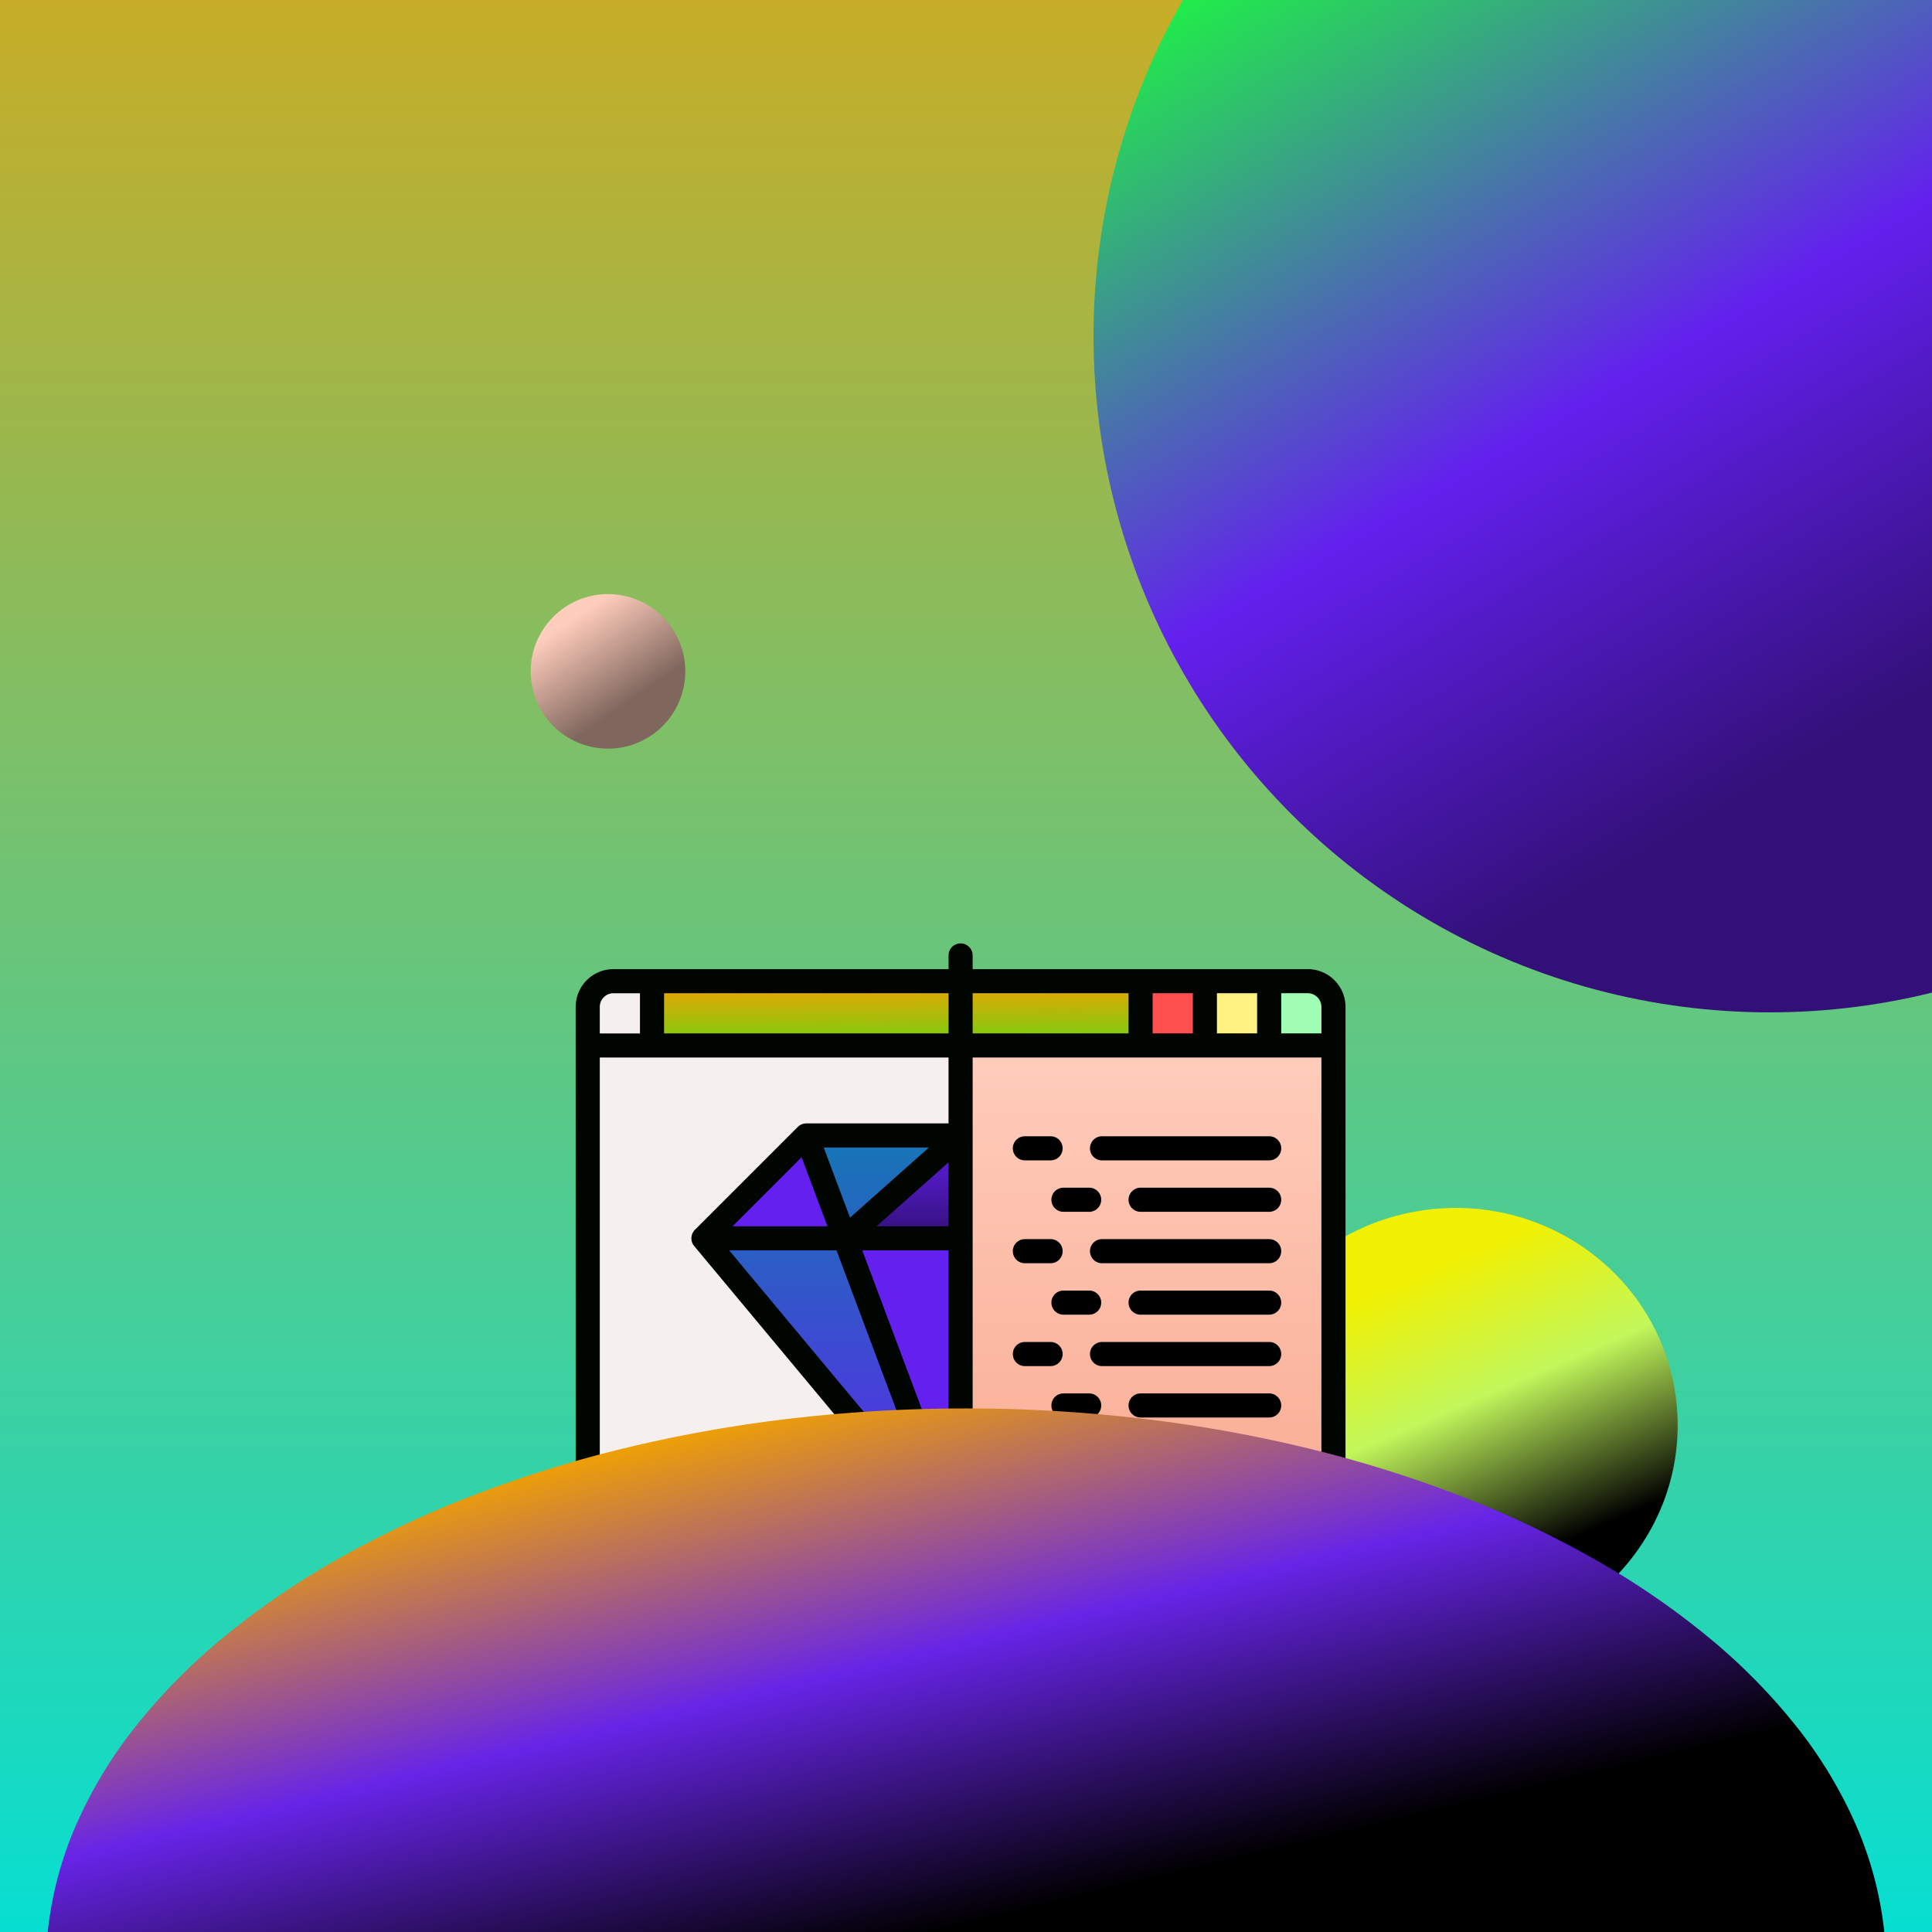 <svg xmlns="http://www.w3.org/2000/svg" xmlns:xlink="http://www.w3.org/1999/xlink" width="1000" height="1000" viewBox="0 0 1000 1000">
  <rect x="0" y="0" width="1000" height="1000" fill="#808080" stroke="none"/>
  <defs>
    <linearGradient id="linear-gradient" x1="0.5" x2="0.5" y2="1" gradientUnits="objectBoundingBox">
      <stop offset="0" stop-color="#f0a202"/>
      <stop offset="1" stop-color="#00e0d7"/>
    </linearGradient>
    <linearGradient id="linear-gradient-2" x1="0.546" y1="0.12" x2="0.744" y2="0.784" gradientUnits="objectBoundingBox">
      <stop offset="0" stop-color="#f0f002"/>
      <stop offset="0.451" stop-color="#c2f85b"/>
      <stop offset="1"/>
    </linearGradient>
    <linearGradient id="linear-gradient-3" x1="0.5" x2="0.5" y2="1" gradientUnits="objectBoundingBox">
      <stop offset="0" stop-color="#1577b4"/>
      <stop offset="1" stop-color="#6320ee"/>
    </linearGradient>
    <linearGradient id="linear-gradient-4" x1="0.5" x2="0.5" y2="1" gradientUnits="objectBoundingBox">
      <stop offset="0" stop-color="#6320ee"/>
      <stop offset="1" stop-color="#321077"/>
    </linearGradient>
    <linearGradient id="linear-gradient-5" x1="0.5" x2="0.5" y2="1" gradientUnits="objectBoundingBox">
      <stop offset="0" stop-color="#ffcdbc"/>
      <stop offset="1" stop-color="#f8a68b"/>
    </linearGradient>
    <linearGradient id="linear-gradient-6" x1="0.5" x2="0.663" y2="1.875" gradientUnits="objectBoundingBox">
      <stop offset="0" stop-color="#f0a202"/>
      <stop offset="1" stop-color="#00fc1d"/>
    </linearGradient>
    <linearGradient id="linear-gradient-7" x1="0.5" x2="0.868" y2="0.537" gradientUnits="objectBoundingBox">
      <stop offset="0" stop-color="#ffcdbc"/>
      <stop offset="1" stop-color="#80675e"/>
    </linearGradient>
    <linearGradient id="linear-gradient-8" x1="0.214" y1="0.146" x2="0.744" y2="0.784" gradientUnits="objectBoundingBox">
      <stop offset="0" stop-color="#f0a202"/>
      <stop offset="0.5" stop-color="#6724e7"/>
      <stop offset="1"/>
    </linearGradient>
    <linearGradient id="linear-gradient-9" x1="0.5" x2="0.863" y2="0.618" gradientUnits="objectBoundingBox">
      <stop offset="0" stop-color="#20ee48"/>
      <stop offset="0.563" stop-color="#6320ee"/>
      <stop offset="1" stop-color="#321077"/>
    </linearGradient>
    <clipPath id="clip-hero">
      <rect width="1000" height="1000"/>
    </clipPath>
  </defs>
  <g id="hero" clip-path="url(#clip-hero)">
    <path id="Window" d="M666.585-124.614c373.916,0,687.484,311.851,687.484,542.819V1139.91H0V418.2C0,187.237,292.671-124.614,666.585-124.614Z" transform="translate(-180.752 -98.43)" fill="url(#linear-gradient)"/>
    <ellipse id="Mars" cx="115.5" cy="113" rx="115.5" ry="113" transform="translate(624.477 640.184) rotate(-7)" fill="url(#linear-gradient-2)"/>
    <g id="Code" transform="translate(297.969 466.929)">
      <path id="Path_5" data-name="Path 5" d="M380.7,372.59H21.327a13.309,13.309,0,0,1-13.31-13.31V59.807A13.309,13.309,0,0,1,21.327,46.5H380.7A13.309,13.309,0,0,1,394,59.807V359.281A13.31,13.31,0,0,1,380.7,372.59Z" transform="translate(-1.778 -5.57)" fill="#f5efed"/>
      <path id="Path_6" data-name="Path 6" d="M138.217,149.111l-53.24,53.24,133.1,159.719V149.111Z" transform="translate(-18.843 -28.324)" fill="url(#linear-gradient-3)"/>
      <g id="Group_1" data-name="Group 1" transform="translate(66.134 120.787)">
        <path id="Path_7" data-name="Path 7" d="M138.217,149.111l-53.24,53.24h73.2Z" transform="translate(-84.977 -149.111)" fill="#6320ee"/>
        <path id="Path_8" data-name="Path 8" d="M179.04,217.52l59.895,159.719V217.52Z" transform="translate(-105.835 -164.28)" fill="#6320ee"/>
      </g>
      <path id="Path_9" data-name="Path 9" d="M179.04,202.351l59.895-53.24v53.24Z" transform="translate(-39.701 -28.324)" fill="url(#linear-gradient-4)"/>
      <path id="Path_10" data-name="Path 10" d="M435.684,382.071H256V89.253H448.994V368.762A13.31,13.31,0,0,1,435.684,382.071Z" transform="translate(-56.767 -15.051)" fill="url(#linear-gradient-5)"/>
      <path id="Path_11" data-name="Path 11" d="M403.486,79.772H50.772V46.5h339.4a13.309,13.309,0,0,1,13.31,13.31Z" transform="translate(-11.258 -5.57)" fill="url(#linear-gradient-6)"/>
      <rect id="Rectangle_3" data-name="Rectangle 3" width="33.275" height="33.275" transform="translate(292.403 40.927)" fill="#ff5050"/>
      <rect id="Rectangle_4" data-name="Rectangle 4" width="33.275" height="33.275" transform="translate(325.678 40.927)" fill="#fff082"/>
      <path id="Path_12" data-name="Path 12" d="M494.5,79.772H461.227V46.5h19.965a13.309,13.309,0,0,1,13.31,13.31V79.772Z" transform="translate(-102.275 -5.57)" fill="#a0ffb4"/>
      <path id="Path_13" data-name="Path 13" d="M378.918,34.687H205.473V27.616a6.239,6.239,0,0,0-12.479,0v7.071H19.549A19.571,19.571,0,0,0,0,54.236V353.711a19.571,19.571,0,0,0,19.549,19.549H192.994v7.071a6.239,6.239,0,0,0,12.479,0v-7.071H378.918a19.571,19.571,0,0,0,19.549-19.549V54.236A19.571,19.571,0,0,0,378.918,34.687Zm7.071,19.549V67.963h-20.8v-20.8h13.726A7.078,7.078,0,0,1,385.989,54.236ZM331.917,67.963v-20.8h20.8v20.8Zm-33.275,0v-20.8h20.8v20.8Zm-12.479-20.8v20.8H205.473v-20.8Zm-93.17,20.8H45.753v-20.8H192.994ZM19.549,47.166H33.275v20.8h-20.8V54.236A7.079,7.079,0,0,1,19.549,47.166Zm0,313.615a7.079,7.079,0,0,1-7.071-7.071V80.44H192.994v34.107H119.373a6.236,6.236,0,0,0-4.411,1.827l-53.24,53.24a6.238,6.238,0,0,0-.381,8.405L192.994,336v24.777ZM192.994,180.266V299.339L148.341,180.266h44.653Zm-37.245-12.479,37.246-33.108v33.108Zm-13.761-4.464-13.612-36.3h54.447Zm-25.054-31.274,13.4,35.738H81.2Zm18.081,48.217,45.459,121.223L79.454,180.266Zm243.9,180.515H205.473V80.44H385.989v273.27A7.079,7.079,0,0,1,378.918,360.781Z" fill="#000500"/>
      <path id="Path_14" data-name="Path 14" d="M296.978,162.123h13.31a6.239,6.239,0,0,0,0-12.479h-13.31a6.239,6.239,0,0,0,0,12.479Z" transform="translate(-64.47 -28.443)"/>
      <path id="Path_15" data-name="Path 15" d="M296.978,230.533h13.31a6.239,6.239,0,0,0,0-12.479h-13.31a6.239,6.239,0,0,0,0,12.479Z" transform="translate(-64.47 -43.612)"/>
      <path id="Path_16" data-name="Path 16" d="M316.392,190.088a6.239,6.239,0,0,0,6.239,6.239h13.31a6.239,6.239,0,0,0,0-12.479h-13.31A6.24,6.24,0,0,0,316.392,190.088Z" transform="translate(-70.158 -36.027)"/>
      <path id="Path_17" data-name="Path 17" d="M434.8,149.645H348.285a6.239,6.239,0,0,0,0,12.479H434.8a6.239,6.239,0,0,0,0-12.479Z" transform="translate(-75.847 -28.443)"/>
      <path id="Path_18" data-name="Path 18" d="M434.8,218.054H348.285a6.239,6.239,0,0,0,0,12.479H434.8a6.239,6.239,0,0,0,0-12.479Z" transform="translate(-75.847 -43.612)"/>
      <path id="Path_19" data-name="Path 19" d="M440.489,183.85H373.939a6.239,6.239,0,0,0,0,12.479h66.549a6.239,6.239,0,0,0,0-12.479Z" transform="translate(-81.536 -36.028)"/>
      <path id="Path_20" data-name="Path 20" d="M342.18,258.5a6.239,6.239,0,0,0-6.239-6.239h-13.31a6.239,6.239,0,1,0,0,12.479h13.31A6.24,6.24,0,0,0,342.18,258.5Z" transform="translate(-70.158 -51.197)"/>
      <path id="Path_21" data-name="Path 21" d="M440.489,252.259H373.939a6.239,6.239,0,0,0,0,12.479h66.549a6.239,6.239,0,0,0,0-12.479Z" transform="translate(-81.536 -51.197)"/>
      <path id="Path_22" data-name="Path 22" d="M296.978,298.942h13.31a6.239,6.239,0,0,0,0-12.479h-13.31a6.239,6.239,0,0,0,0,12.479Z" transform="translate(-64.47 -58.782)"/>
      <path id="Path_23" data-name="Path 23" d="M316.527,361.111a6.239,6.239,0,0,0-6.239-6.239h-13.31a6.239,6.239,0,0,0,0,12.479h13.31A6.239,6.239,0,0,0,316.527,361.111Z" transform="translate(-64.47 -73.951)"/>
      <path id="Path_24" data-name="Path 24" d="M316.392,326.907a6.239,6.239,0,0,0,6.239,6.239h13.31a6.239,6.239,0,0,0,0-12.479h-13.31A6.239,6.239,0,0,0,316.392,326.907Z" transform="translate(-70.158 -66.366)"/>
      <path id="Path_25" data-name="Path 25" d="M434.8,286.463H348.285a6.239,6.239,0,0,0,0,12.479H434.8a6.239,6.239,0,0,0,0-12.479Z" transform="translate(-75.847 -58.782)"/>
      <path id="Path_26" data-name="Path 26" d="M434.8,354.873H348.285a6.239,6.239,0,0,0,0,12.479H434.8a6.239,6.239,0,0,0,0-12.479Z" transform="translate(-75.847 -73.951)"/>
      <path id="Path_27" data-name="Path 27" d="M440.489,320.668H373.939a6.239,6.239,0,0,0,0,12.479h66.549a6.239,6.239,0,0,0,0-12.479Z" transform="translate(-81.536 -66.366)"/>
      <path id="Path_28" data-name="Path 28" d="M335.941,389.077h-13.31a6.239,6.239,0,1,0,0,12.479h13.31a6.239,6.239,0,0,0,0-12.479Z" transform="translate(-70.158 -81.536)"/>
      <path id="Path_29" data-name="Path 29" d="M440.489,389.077H373.939a6.239,6.239,0,0,0,0,12.479h66.549a6.239,6.239,0,0,0,0-12.479Z" transform="translate(-81.536 -81.536)"/>
    </g>
    <circle id="Ellipse_2" data-name="Ellipse 2" cx="40" cy="40" r="40" transform="translate(274.702 307.5)" fill="url(#linear-gradient-7)"/>
    <path id="Subtraction_1" data-name="Subtraction 1" d="M1044.2,271v0H93.586a188.153,188.153,0,0,1,14.547-55.073A231.027,231.027,0,0,1,138.9,164.842a307.541,307.541,0,0,1,45.288-46.061,409.442,409.442,0,0,1,58.107-40,522.723,522.723,0,0,1,69.225-32.914,630.738,630.738,0,0,1,78.642-24.79A719.46,719.46,0,0,1,476.52,5.44a786.934,786.934,0,0,1,184.746,0,719.47,719.47,0,0,1,86.358,15.632,630.741,630.741,0,0,1,78.642,24.79,522.7,522.7,0,0,1,69.225,32.914,409.436,409.436,0,0,1,58.107,40,307.548,307.548,0,0,1,45.288,46.061,231.024,231.024,0,0,1,30.768,51.084A188.166,188.166,0,0,1,1044.2,271Z" transform="translate(-68.894 728.999)" fill="url(#linear-gradient-8)"/>
    <circle id="Ellipse_4" data-name="Ellipse 4" cx="350" cy="350" r="350" transform="translate(566 -176)" fill="url(#linear-gradient-9)"/>
  </g>
</svg>
